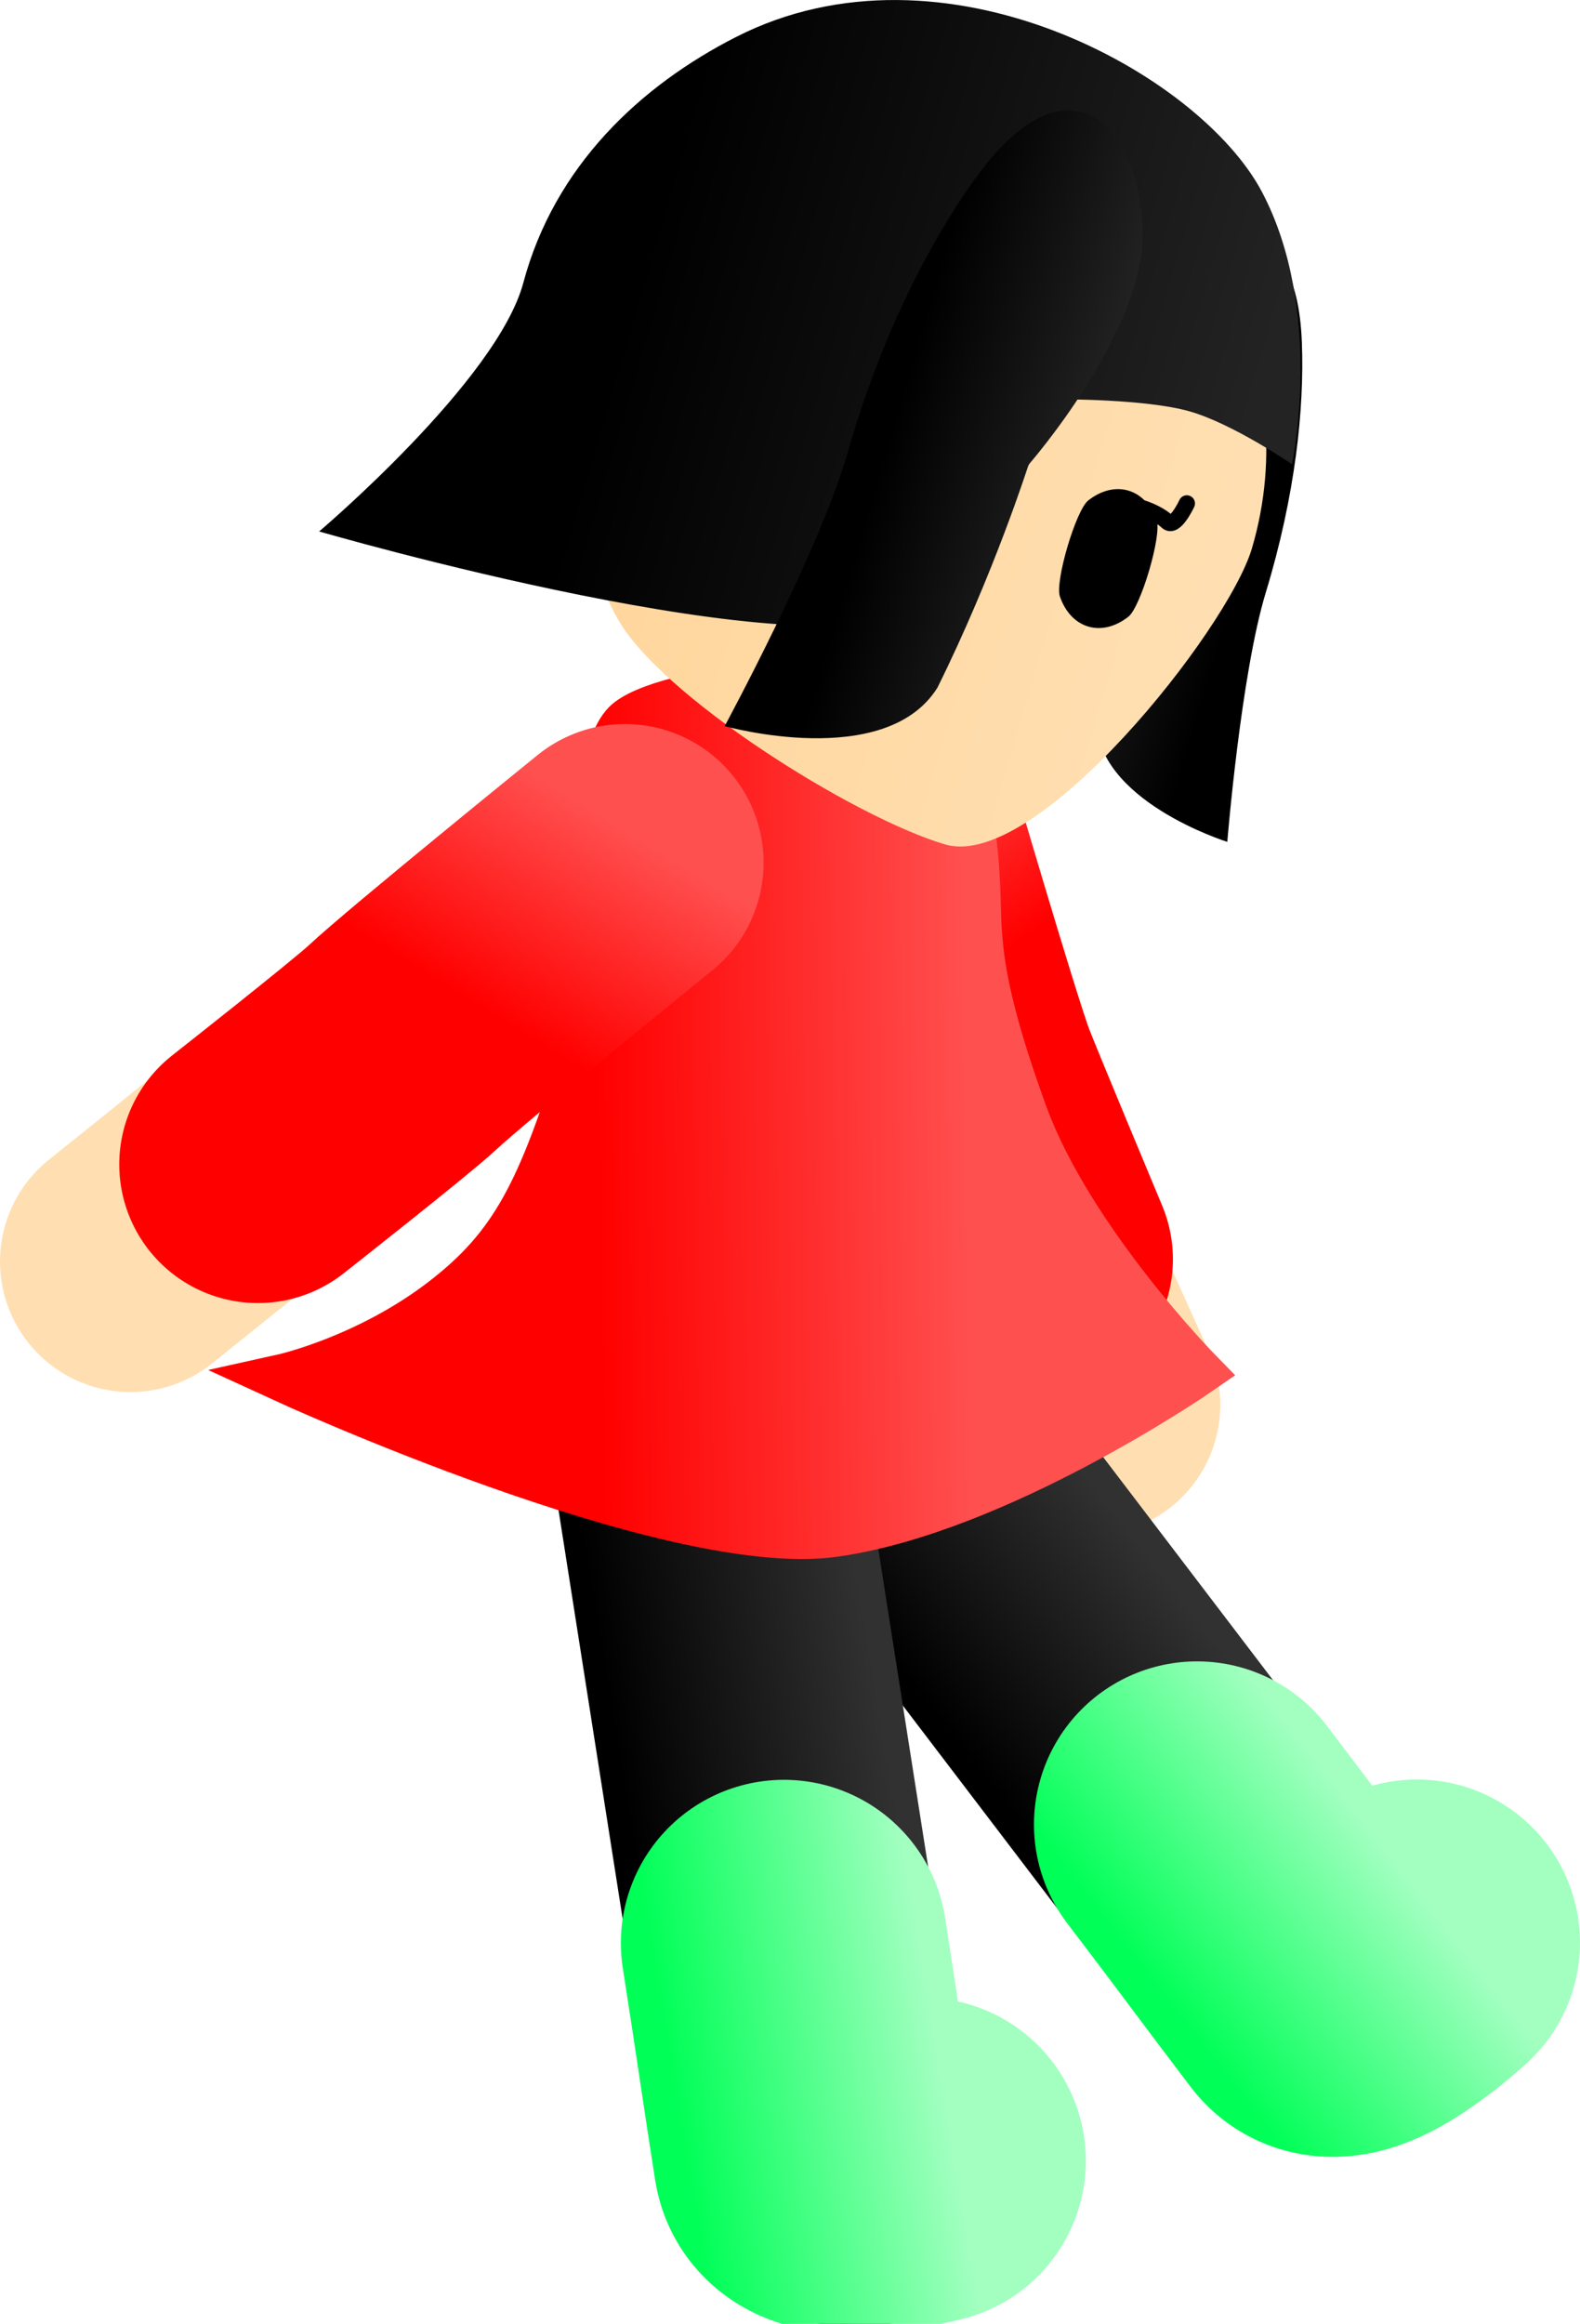 <svg version="1.1" xmlns="http://www.w3.org/2000/svg" xmlns:xlink="http://www.w3.org/1999/xlink" width="48.439" height="71.221" viewBox="0,0,48.439,71.221"><defs><linearGradient x1="242.284" y1="175.573" x2="246.368" y2="181.271" gradientUnits="userSpaceOnUse" id="color-1"><stop offset="0" stop-color="#ff5050"/><stop offset="1" stop-color="#ff0000"/></linearGradient><linearGradient x1="248.072" y1="206.976" x2="254.535" y2="201.962" gradientUnits="userSpaceOnUse" id="color-2"><stop offset="0" stop-color="#000000"/><stop offset="1" stop-color="#313131"/></linearGradient><linearGradient x1="248.216" y1="206.855" x2="254.678" y2="201.841" gradientUnits="userSpaceOnUse" id="color-3"><stop offset="0" stop-color="#00ff57"/><stop offset="1" stop-color="#a2ffc0"/></linearGradient><linearGradient x1="236.364" y1="208.258" x2="244.432" y2="206.918" gradientUnits="userSpaceOnUse" id="color-4"><stop offset="0" stop-color="#000000"/><stop offset="1" stop-color="#313131"/></linearGradient><linearGradient x1="236.355" y1="208.252" x2="244.424" y2="206.912" gradientUnits="userSpaceOnUse" id="color-5"><stop offset="0" stop-color="#00ff57"/><stop offset="1" stop-color="#a2ffc0"/></linearGradient><linearGradient x1="235.109" y1="179.57" x2="246.562" y2="179.39" gradientUnits="userSpaceOnUse" id="color-6"><stop offset="0" stop-color="#ff0000"/><stop offset="1" stop-color="#ff5050"/></linearGradient><linearGradient x1="235.109" y1="179.57" x2="246.562" y2="179.39" gradientUnits="userSpaceOnUse" id="color-7"><stop offset="0" stop-color="#ff0000"/><stop offset="1" stop-color="#ff5050"/></linearGradient><linearGradient x1="254.987" y1="168.553" x2="250.017" y2="167.085" gradientUnits="userSpaceOnUse" id="color-8"><stop offset="0" stop-color="#000000"/><stop offset="1" stop-color="#232323"/></linearGradient><linearGradient x1="255.587" y1="168.731" x2="249.416" y2="166.908" gradientUnits="userSpaceOnUse" id="color-9"><stop offset="0" stop-color="#000000"/><stop offset="1" stop-color="#313131"/></linearGradient><linearGradient x1="234.676" y1="162.865" x2="254.997" y2="168.867" gradientUnits="userSpaceOnUse" id="color-10"><stop offset="0" stop-color="#ffd59a"/><stop offset="1" stop-color="#ffdfb2"/></linearGradient><linearGradient x1="234.937" y1="161.982" x2="255.258" y2="167.984" gradientUnits="userSpaceOnUse" id="color-11"><stop offset="0" stop-color="#ffd499"/><stop offset="1" stop-color="#ffd599"/></linearGradient><linearGradient x1="236.275" y1="160.151" x2="254.763" y2="165.612" gradientUnits="userSpaceOnUse" id="color-12"><stop offset="0" stop-color="#000000"/><stop offset="1" stop-color="#232323"/></linearGradient><linearGradient x1="234.041" y1="159.491" x2="256.997" y2="166.272" gradientUnits="userSpaceOnUse" id="color-13"><stop offset="0" stop-color="#000000"/><stop offset="1" stop-color="#313131"/></linearGradient><linearGradient x1="244.064" y1="164.746" x2="250.032" y2="166.509" gradientUnits="userSpaceOnUse" id="color-14"><stop offset="0" stop-color="#000000"/><stop offset="1" stop-color="#232323"/></linearGradient><linearGradient x1="243.343" y1="164.533" x2="250.753" y2="166.722" gradientUnits="userSpaceOnUse" id="color-15"><stop offset="0" stop-color="#000000"/><stop offset="1" stop-color="#313131"/></linearGradient><linearGradient x1="235.611" y1="176.271" x2="231.934" y2="182.239" gradientUnits="userSpaceOnUse" id="color-16"><stop offset="0" stop-color="#ff5050"/><stop offset="1" stop-color="#ff0000"/></linearGradient></defs><g transform="translate(-216.876,-151.177)"><g data-paper-data="{&quot;isPaintingLayer&quot;:true}" fill-rule="nonzero" stroke-linejoin="miter" stroke-miterlimit="10" stroke-dasharray="" stroke-dashoffset="0" style="mix-blend-mode: normal"><path d="M250.287,194.232c0,0 -3.264,-7.157 -3.979,-9.211c-0.849,-2.437 -2.53,-9.302 -2.53,-9.302" fill="none" stroke="#ffdfb2" stroke-width="8" stroke-linecap="round"/><path d="M248.585,189.768c0,0 -2.086,-4.991 -2.304,-5.578c-0.519,-1.397 -2.59,-8.489 -2.59,-8.489" fill="none" stroke="url(#color-1)" stroke-width="8.5" stroke-linecap="round"/><path d="M260.171,210.835c0,0 -2.362,2.174 -2.953,1.399c-1.454,-1.909 -4.208,-5.524 -5.829,-7.653c-2.308,-3.03 -6.967,-9.146 -6.967,-9.146" fill="none" stroke="url(#color-2)" stroke-width="9.5" stroke-linecap="round"/><path d="M260.314,210.714c0,0 -2.362,2.174 -2.953,1.399c-1.454,-1.909 -2.164,-2.891 -3.786,-5.019" fill="none" stroke="url(#color-3)" stroke-width="10" stroke-linecap="round"/><path d="M245.173,217.404c0,0 -3.112,0.79 -3.263,-0.173c-0.372,-2.371 -1.076,-6.86 -1.491,-9.503c-0.59,-3.763 -1.782,-11.358 -1.782,-11.358" fill="none" stroke="url(#color-4)" stroke-width="9.5" stroke-linecap="round"/><path d="M245.165,217.398c0,0 -3.112,0.79 -3.263,-0.173c-0.372,-2.371 -0.578,-3.858 -0.992,-6.501" fill="none" stroke="url(#color-5)" stroke-width="10" stroke-linecap="round"/><path d="M234.738,183.622c0.7,-2.218 0.028,-8.926 1.328,-10.259c0.975,-1 7.922,-2.202 9.814,0.921c1.03,1.7 0.91,4.42 0.975,5.371c0.066,0.951 0.2,2.366 1.416,5.692c1.41,3.857 5.343,7.871 5.343,7.871c0,0 -6.146,4.247 -11.183,4.946c-5.037,0.699 -16.892,-4.756 -16.892,-4.756c0,0 2.589,-0.573 4.924,-2.369c2.191,-1.685 2.994,-3.357 4.275,-7.417z" fill="url(#color-6)" stroke="url(#color-7)" stroke-width="1.463" stroke-linecap="butt"/><g><path d="M254.502,176.978c0,0 -4.062,-1.262 -4.018,-3.804c0.382,-3.27 1.162,-6.121 1.162,-6.121c0,0 -0.633,-4.496 0.81,-6.66c1.443,-2.164 4.168,-3.069 4.332,1.28c0.077,2.026 -0.198,4.68 -1.106,7.663c-0.763,2.507 -1.18,7.643 -1.18,7.643z" data-paper-data="{&quot;index&quot;:null}" fill="url(#color-8)" stroke="url(#color-9)" stroke-width="0" stroke-linecap="butt"/><path d="M248.117,154.76c2.803,0.828 5.005,2.724 6.297,5.117c1.292,2.394 1.676,5.286 0.843,8.106c-0.738,2.497 -6.602,9.902 -9.406,9.074c-2.804,-0.828 -8.779,-4.576 -10.071,-6.97c-1.292,-2.394 -1.676,-5.286 -0.843,-8.106c0.833,-2.82 2.727,-5.039 5.112,-6.347c2.386,-1.307 5.264,-1.703 8.067,-0.875z" fill="url(#color-10)" stroke="url(#color-11)" stroke-width="0" stroke-linecap="butt"/><g><path d="M253.261,166.606c0,0 -0.363,0.789 -0.602,0.558c-0.224,-0.216 -0.778,-0.48 -1.189,-0.494" data-paper-data="{&quot;index&quot;:null}" fill="none" stroke="#000000" stroke-width="0.5" stroke-linecap="round"/><path d="M252.338,167.135c0.157,0.456 -0.49,2.647 -0.87,2.944c-0.381,0.298 -0.82,0.421 -1.229,0.3c-0.409,-0.121 -0.711,-0.464 -0.869,-0.921c-0.157,-0.456 0.49,-2.647 0.87,-2.944c0.381,-0.298 0.82,-0.422 1.229,-0.301c0.409,0.121 0.711,0.464 0.869,0.921z" data-paper-data="{&quot;index&quot;:null}" fill="#000000" stroke="none" stroke-width="1.301" stroke-linecap="butt"/></g><path d="M226.661,167.464c0,0 5.457,-4.62 6.259,-7.621c0.955,-3.571 3.578,-6.037 6.533,-7.538c6.341,-3.223 14.2,1.125 16.115,4.76c1.915,3.635 0.919,8.341 0.919,8.341c0,0 -1.824,-1.253 -3.16,-1.627c-1.336,-0.375 -3.941,-0.364 -3.941,-0.364c0,0 -1.204,3.297 -4.291,6.393c-3.239,2.072 -18.434,-2.343 -18.434,-2.343z" fill="url(#color-12)" stroke="url(#color-13)" stroke-width="0" stroke-linecap="butt"/><path d="M239.093,173.43c0,0 2.908,-5.373 3.763,-8.359c1.017,-3.553 2.46,-6.367 3.851,-8.33c2.985,-4.214 5.149,-1.549 5.202,1.537c0.053,3.085 -3.5,7.142 -3.5,7.142c0,0 -1.061,3.339 -2.795,6.835c-1.603,2.555 -6.521,1.176 -6.521,1.176z" fill="url(#color-14)" stroke="url(#color-15)" stroke-width="0" stroke-linecap="butt"/></g><path d="M220.876,189.841c0,0 5.958,-4.755 7.576,-6.208c1.92,-1.725 7.602,-5.928 7.602,-5.928" fill="none" stroke="#ffdfb2" stroke-width="8" stroke-linecap="round"/><path d="M236.036,177.617c0,0 -5.74,4.65 -6.828,5.669c-0.644,0.603 -4.426,3.577 -4.426,3.577" fill="none" stroke="url(#color-16)" stroke-width="8.5" stroke-linecap="round"/><g><path d="" data-paper-data="{&quot;index&quot;:null}" fill="none" stroke="#000000" stroke-width="0.5" stroke-linecap="round"/><path d="" data-paper-data="{&quot;index&quot;:null}" fill="#000000" stroke="none" stroke-width="1.301" stroke-linecap="butt"/></g></g></g></svg><!--rotationCenter:23.124246898392244:28.8230061173615-->
